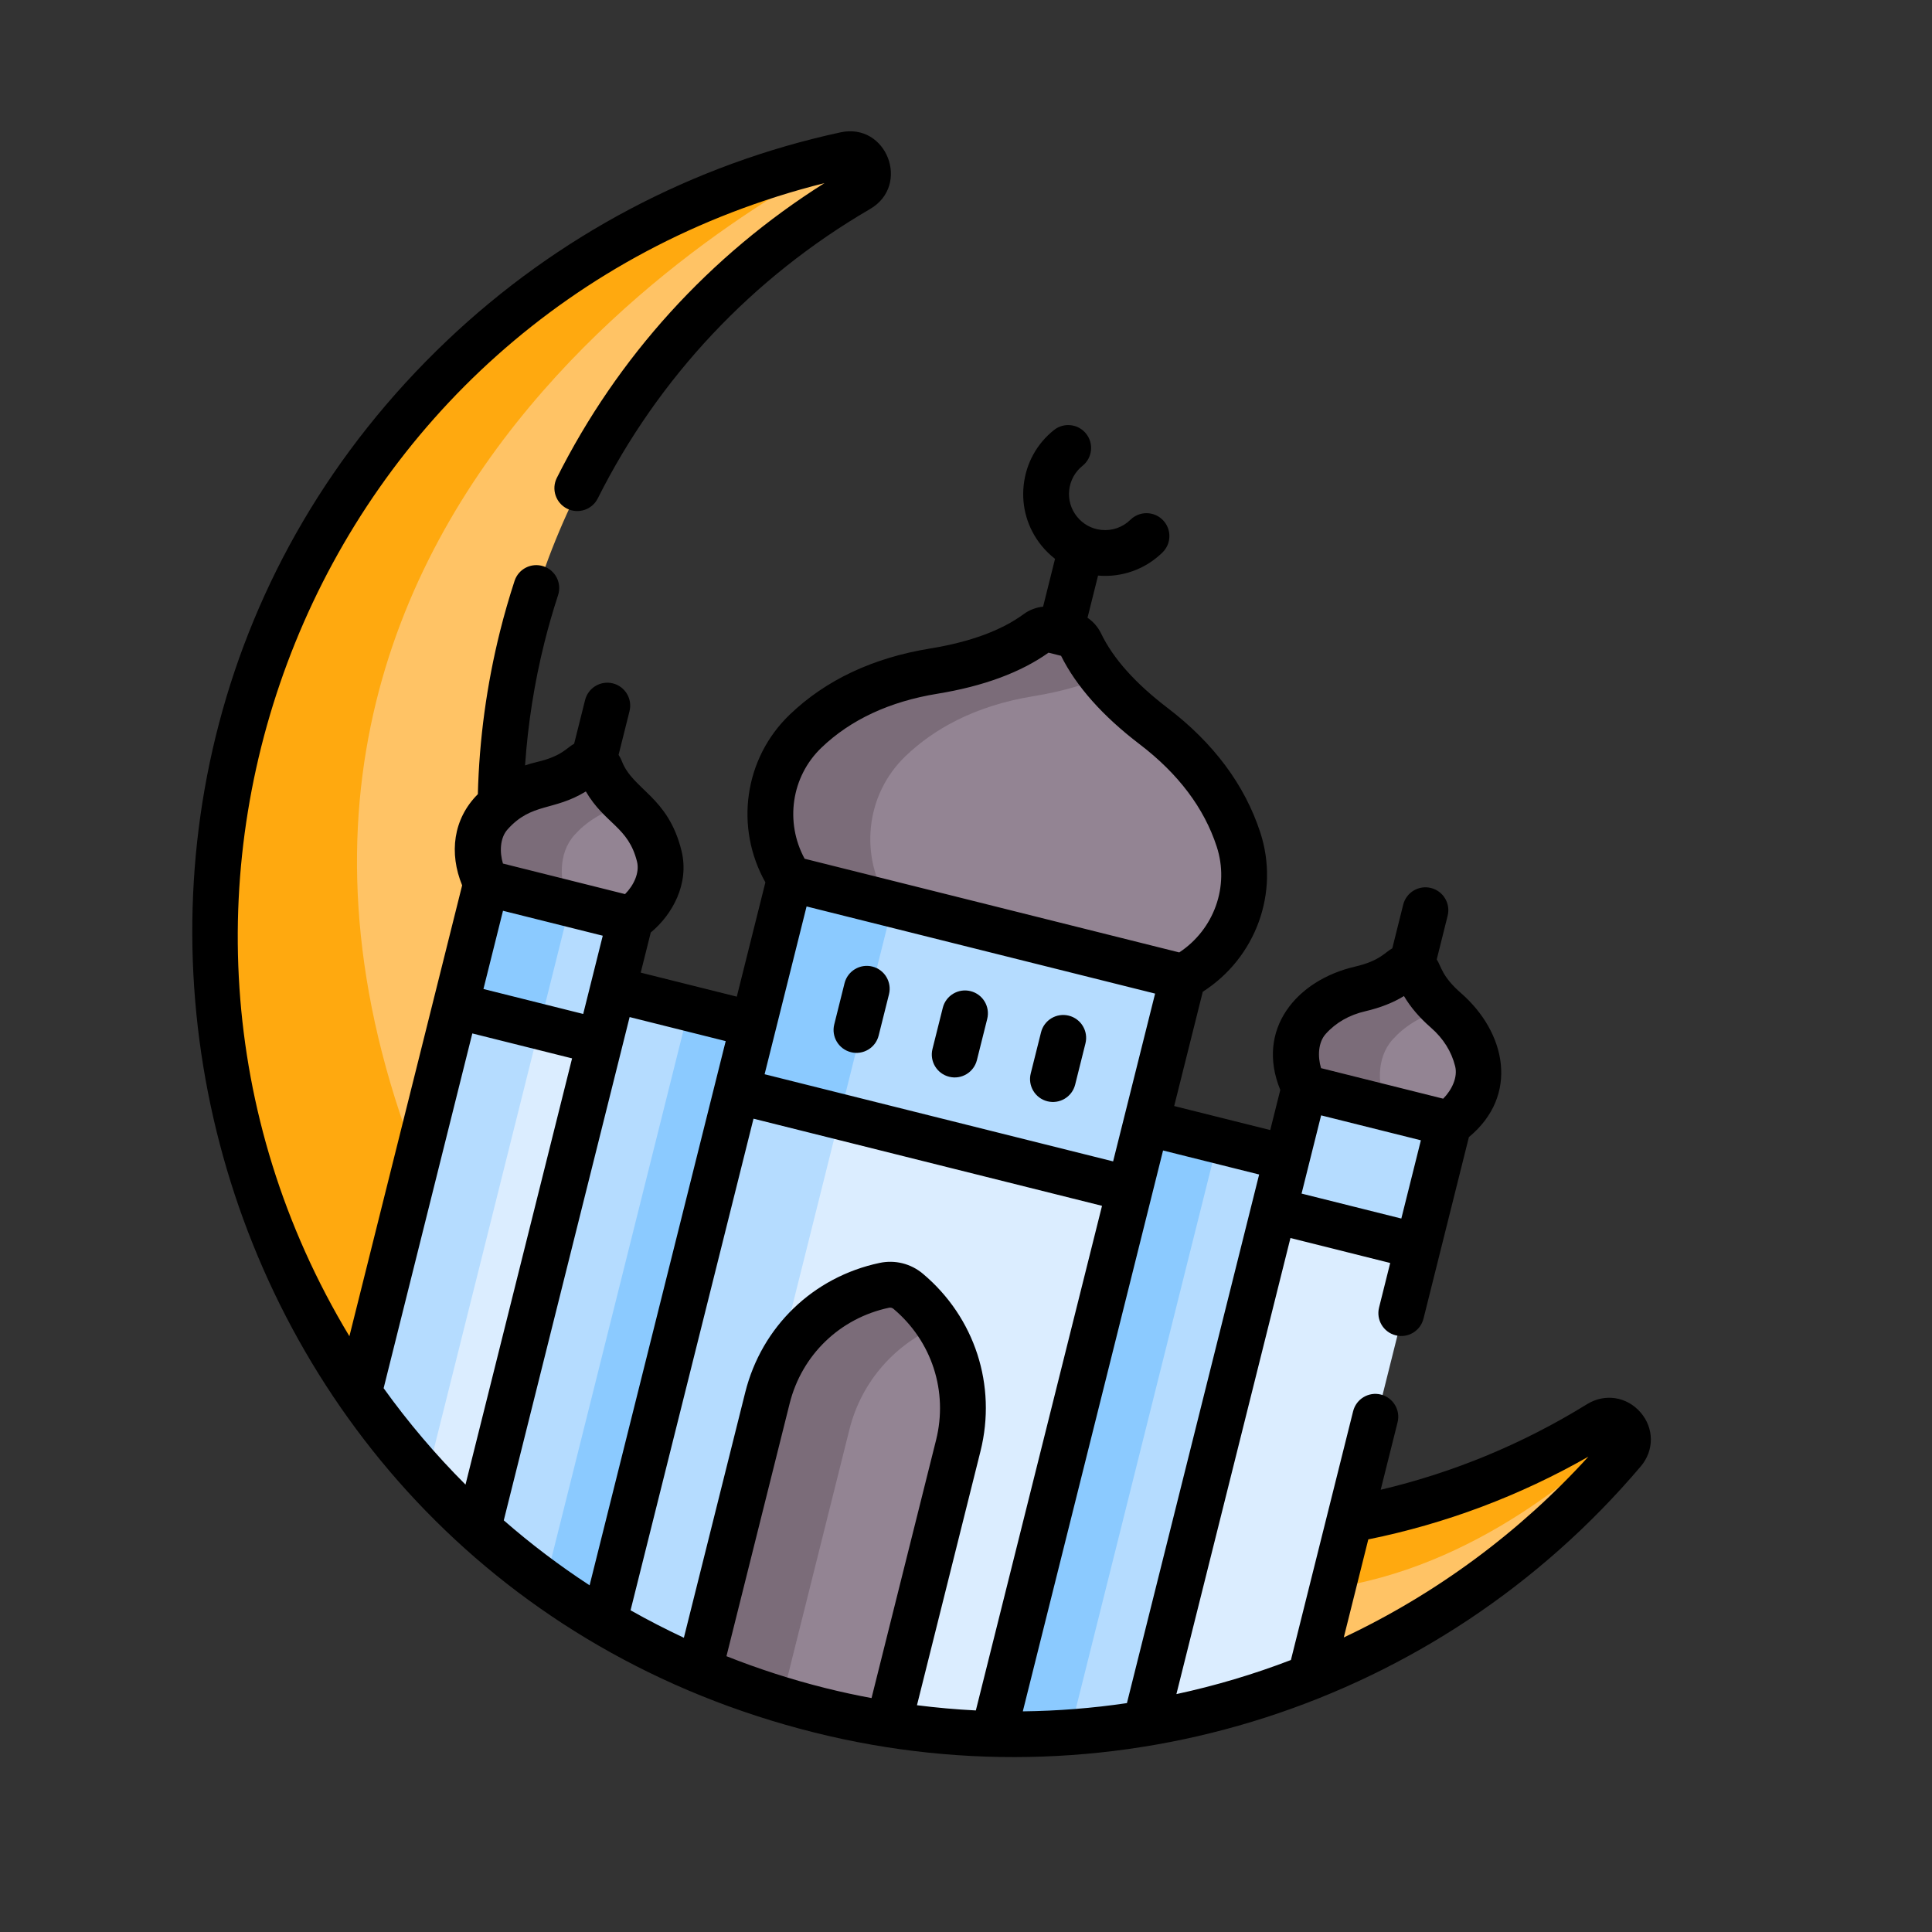 <svg width="74" height="74" viewBox="0 0 74 74" fill="none" xmlns="http://www.w3.org/2000/svg">
<rect x="0" y="0" width="74" height="74" fill="#333333" stroke="none"/>
<path d="M23.541 37.911L22.955 38.415L18.161 57.587L18.379 58.554C19.853 59.888 21.467 61.086 23.204 62.122L23.786 61.444L29.129 40.079L28.922 39.257L23.541 37.911L23.541 37.911Z" fill="#B5DCFF"/>
<path d="M28.922 39.257L26.389 38.623L20.895 60.595C21.638 61.135 22.408 61.646 23.205 62.121L23.786 61.444L29.129 40.079L28.922 39.257Z" fill="#8BCAFF"/>
<path d="M49.354 44.366L43.973 43.02L43.441 43.578L37.952 65.53L38.118 66.435C40.087 66.486 42.035 66.346 43.938 66.026L44.404 65.596L49.501 45.213L49.354 44.366Z" fill="#B5DCFF"/>
<path d="M46.648 43.689L43.973 43.02L43.441 43.578L37.952 65.53L38.118 66.435C39.077 66.46 40.03 66.439 40.975 66.374L46.648 43.689Z" fill="#8BCAFF"/>
<path d="M32.442 5.943C31.947 6.05 31.457 6.17 30.97 6.301C25.252 9.577 6.616 22.358 16.032 45.421L16.153 45.451L19.609 31.63L19.236 30.829C19.261 28.708 19.53 26.555 20.068 24.405C21.947 16.892 26.743 10.877 32.946 7.267C33.651 6.856 33.24 5.771 32.442 5.943Z" fill="#FFC365"/>
<path d="M9.212 28.431C6.978 37.367 8.922 46.365 13.808 53.367L14.331 52.738L16.234 45.127C5.402 18.596 32.442 5.944 32.442 5.944C21.415 8.329 12.134 16.747 9.212 28.431Z" fill="#FFA90F"/>
<path d="M62.202 54.654C60.787 56.066 56.445 59.947 50.814 60.77L50.044 63.852L50.249 64.252C54.865 62.4 58.998 59.441 62.24 55.615C62.516 55.289 62.439 54.895 62.202 54.654Z" fill="#FFC365"/>
<path d="M61.31 54.548C58.402 56.345 55.163 57.602 51.757 58.225L51.297 58.841L50.794 60.852C56.559 60.097 60.983 56.026 62.265 54.726C62.06 54.457 61.676 54.322 61.31 54.548Z" fill="#FFA90F"/>
<path d="M23.039 39.917L22.7 39.434L20.535 38.893L16.268 55.956L16.358 56.542C16.999 57.241 17.672 57.913 18.379 58.552L23.039 39.917Z" fill="#DBEDFF"/>
<path d="M20.758 38.949L18.011 38.262L17.516 38.537L13.808 53.366C14.585 54.479 15.438 55.539 16.358 56.543L20.758 38.949Z" fill="#B5DCFF"/>
<path d="M42.875 44.878L32.069 42.176L26.641 63.882C26.712 63.913 26.782 63.945 26.853 63.975L27.425 63.761L33.509 65.461L34.098 66.062C35.443 66.276 36.786 66.4 38.118 66.434L43.337 45.565L42.875 44.878Z" fill="#DBEDFF"/>
<path d="M32.296 42.233L28.94 41.394L28.285 41.802L23.204 62.121C24.366 62.814 25.585 63.434 26.853 63.976L26.86 63.973L32.296 42.233Z" fill="#B5DCFF"/>
<path d="M54.011 47.265L49.284 46.083L48.852 46.373L43.938 66.025C46.112 65.66 48.227 65.062 50.249 64.251L54.375 47.754L54.011 47.265Z" fill="#DBEDFF"/>
<path d="M22.024 34.444L21.571 34.752L20.442 39.268L23.039 39.917L24.267 35.005L22.024 34.444Z" fill="#B5DCFF"/>
<path d="M17.516 38.538L20.664 39.325L21.867 34.513L21.769 34.381L18.745 33.625L17.516 38.538Z" fill="#8BCAFF"/>
<path d="M50.081 41.461L55.603 42.842L54.375 47.755L48.852 46.373L50.081 41.461Z" fill="#B5DCFF"/>
<path d="M33.81 34.318L33.968 34.585L31.935 42.715L43.337 45.566L45.423 37.222L33.81 34.318Z" fill="#B5DCFF"/>
<path d="M28.286 41.803L32.162 42.772L34.195 34.642L34.038 34.376L30.372 33.459L28.286 41.803Z" fill="#8BCAFF"/>
<path d="M35.984 50.758L35.395 50.61L32.485 53.101L29.726 64.133L29.947 65.101C30.447 65.254 30.953 65.396 31.467 65.525C32.344 65.744 33.222 65.921 34.098 66.061L36.767 55.389C37.18 53.739 36.847 52.077 35.984 50.758Z" fill="#938493"/>
<path d="M32.535 54.753C33.003 52.878 34.326 51.444 35.984 50.758C35.671 50.28 35.29 49.847 34.849 49.476C34.595 49.263 34.258 49.178 33.933 49.247C31.81 49.697 30.02 51.313 29.457 53.561L26.854 63.974C27.854 64.401 28.886 64.777 29.947 65.101L32.535 54.752L32.535 54.753Z" fill="#7B6C79"/>
<path d="M47.5 32.171C47.052 30.796 46.112 29.247 44.247 27.826C43.364 27.152 42.72 26.51 42.252 25.922L41.722 25.789L35.861 27.296L33.289 30.109L32.608 32.831L34.081 34.613L37.844 35.554L45.37 37.435C47.251 36.42 48.164 34.204 47.5 32.171Z" fill="#938493"/>
<path d="M34.679 28.966C35.722 27.964 37.281 27.04 39.594 26.663C40.691 26.485 41.561 26.221 42.251 25.922C41.89 25.469 41.633 25.047 41.452 24.669C41.367 24.492 41.211 24.359 41.02 24.312L40.333 24.14C40.143 24.092 39.943 24.136 39.784 24.252C39.008 24.822 37.775 25.407 35.832 25.723C33.518 26.099 31.959 27.023 30.916 28.025C29.374 29.507 29.136 31.891 30.318 33.672L34.081 34.613C32.899 32.832 33.136 30.448 34.679 28.966Z" fill="#7B6C79"/>
<path d="M56.651 40.65C56.497 40.028 56.154 39.334 55.444 38.715C54.847 38.195 54.546 37.706 54.397 37.316C54.366 37.236 54.307 37.178 54.233 37.16L53.965 37.093C53.891 37.074 53.811 37.097 53.747 37.153C53.431 37.428 52.935 37.717 52.164 37.895C51.246 38.107 50.617 38.557 50.188 39.034C49.555 39.74 49.592 40.879 50.027 41.675L52.788 42.366L55.55 43.056C56.309 42.559 56.877 41.571 56.651 40.65Z" fill="#938493"/>
<path d="M18.852 31.198C19.281 30.721 19.91 30.271 20.828 30.059C21.599 29.881 22.095 29.592 22.411 29.317C22.475 29.262 22.555 29.238 22.629 29.257L22.897 29.324C22.971 29.342 23.03 29.4 23.061 29.48C23.21 29.87 23.511 30.359 24.108 30.879C24.818 31.498 25.161 32.192 25.315 32.815C25.541 33.735 24.973 34.723 24.214 35.22L21.453 34.53L18.691 33.839C18.256 33.043 18.219 31.904 18.852 31.198Z" fill="#938493"/>
<path d="M53.336 39.822C53.764 39.345 54.394 38.894 55.312 38.682C55.337 38.676 55.361 38.67 55.386 38.664C54.828 38.163 54.54 37.694 54.396 37.316C54.366 37.236 54.306 37.178 54.232 37.16L53.964 37.093C53.89 37.074 53.81 37.097 53.746 37.153C53.431 37.428 52.935 37.717 52.164 37.895C51.246 38.107 50.616 38.557 50.188 39.034C49.555 39.74 49.591 40.879 50.027 41.675L52.788 42.366L53.175 42.462C52.739 41.666 52.703 40.527 53.336 39.822Z" fill="#7B6C79"/>
<path d="M22 31.986C22.428 31.509 23.058 31.058 23.976 30.846C24.001 30.84 24.025 30.834 24.05 30.828C23.492 30.327 23.204 29.858 23.06 29.48C23.03 29.4 22.97 29.342 22.896 29.324L22.628 29.257C22.554 29.238 22.475 29.262 22.41 29.317C22.095 29.592 21.599 29.881 20.828 30.059C19.91 30.271 19.28 30.721 18.852 31.198C18.219 31.904 18.255 33.043 18.691 33.839L21.452 34.53L21.839 34.626C21.404 33.83 21.367 32.691 22 31.986Z" fill="#7B6C79"/>
<path d="M62.839 54.101C62.314 53.492 61.47 53.361 60.786 53.784C58.328 55.303 55.675 56.402 52.884 57.061L53.53 54.479C53.648 54.009 53.362 53.533 52.892 53.415C52.422 53.297 51.946 53.583 51.828 54.053L49.445 63.582C48.02 64.13 46.55 64.567 45.059 64.888L49.427 47.419L53.248 48.375L52.821 50.083C52.704 50.552 52.989 51.029 53.459 51.146C53.929 51.264 54.405 50.978 54.523 50.508C54.704 49.783 56.085 44.263 56.262 43.554C58.197 41.954 57.689 39.547 55.957 38.036C55.218 37.392 55.204 37.008 55.03 36.749L55.448 35.076C55.566 34.606 55.28 34.13 54.81 34.012C54.34 33.895 53.864 34.18 53.746 34.65L53.328 36.324C53.052 36.469 52.859 36.802 51.904 37.023C49.651 37.543 48.087 39.432 49.038 41.747L48.653 43.284L44.974 42.364L46.069 37.986C48.099 36.688 49.023 34.185 48.271 31.883C47.677 30.062 46.481 28.457 44.716 27.112C43.489 26.176 42.635 25.221 42.179 24.272C42.059 24.021 41.877 23.812 41.654 23.661L42.058 22.046C42.974 22.125 43.87 21.805 44.528 21.158C44.874 20.819 44.879 20.264 44.539 19.918C44.2 19.573 43.644 19.568 43.299 19.907C43.001 20.2 42.591 20.342 42.176 20.296C41.81 20.256 41.48 20.075 41.249 19.786C41.018 19.498 40.913 19.137 40.953 18.77C40.994 18.403 41.175 18.073 41.463 17.842C41.841 17.539 41.902 16.987 41.599 16.609C41.296 16.232 40.744 16.171 40.366 16.474C39.712 16.997 39.302 17.744 39.21 18.577C39.118 19.41 39.356 20.229 39.88 20.883C40.038 21.08 40.216 21.254 40.41 21.405L39.953 23.236C39.686 23.264 39.426 23.362 39.202 23.527C38.353 24.15 37.151 24.591 35.628 24.839C33.437 25.195 31.626 26.048 30.245 27.375C28.498 29.053 28.136 31.695 29.316 33.796L28.221 38.174L24.541 37.254L24.926 35.717C25.751 35.035 26.414 33.849 26.103 32.586C25.589 30.5 24.241 30.258 23.816 29.149C23.784 29.064 23.742 28.985 23.693 28.913L24.112 27.239C24.229 26.769 23.944 26.293 23.474 26.175C23.004 26.058 22.527 26.344 22.41 26.814L21.991 28.487C21.715 28.633 21.523 28.965 20.567 29.186C20.411 29.222 20.259 29.267 20.111 29.316C20.219 27.73 20.468 26.149 20.855 24.6C21.002 24.011 21.177 23.404 21.376 22.794C21.526 22.334 21.274 21.839 20.813 21.689C20.351 21.539 19.857 21.791 19.708 22.252C19.497 22.9 19.311 23.546 19.154 24.174C18.642 26.222 18.356 28.32 18.303 30.418C17.352 31.369 17.197 32.682 17.701 33.911L13.383 51.181C3.193 34.284 11.985 11.932 31.58 7.013C27.185 9.782 23.653 13.668 21.328 18.304C21.111 18.737 21.286 19.264 21.719 19.482C22.152 19.699 22.679 19.523 22.896 19.09C25.218 14.46 28.823 10.627 33.324 8.007C34.891 7.095 33.965 4.686 32.194 5.069C26.536 6.292 21.324 9.051 17.121 13.046C-0.744 30.028 7.082 60.331 31.191 66.359C42.832 69.27 55.096 65.309 62.846 56.164C63.363 55.555 63.36 54.706 62.839 54.101ZM17.83 56.864C16.687 55.721 15.636 54.484 14.694 53.171L18.091 39.583L21.912 40.538L17.83 56.864ZM22.338 38.837L18.517 37.881L19.266 34.885L23.087 35.84L22.338 38.837ZM23.941 34.246L19.264 33.076C19.134 32.646 19.143 32.1 19.442 31.767C20.364 30.737 21.198 31.075 22.439 30.315C23.175 31.568 24.069 31.663 24.4 33.006C24.504 33.428 24.273 33.913 23.941 34.246ZM22.583 60.721C21.432 59.97 20.331 59.137 19.296 58.233C19.538 57.263 23.983 39.489 24.116 38.956L27.796 39.877L22.583 60.721ZM33.382 65.04C32.833 64.938 32.255 64.817 31.616 64.657C30.331 64.336 29.059 63.926 27.825 63.436L30.245 53.758C30.712 51.894 32.17 50.488 34.052 50.089C34.112 50.076 34.174 50.092 34.221 50.131L34.221 50.131C35.694 51.369 36.319 53.296 35.853 55.16L33.382 65.04L33.382 65.04ZM37.377 65.514C36.624 65.476 35.871 65.409 35.122 65.314L37.555 55.585C38.185 53.066 37.34 50.461 35.35 48.788C34.886 48.398 34.281 48.247 33.688 48.373C31.145 48.912 29.174 50.812 28.544 53.332L26.194 62.73C25.5 62.405 24.819 62.055 24.152 61.677L28.861 42.848L42.21 46.186L37.377 65.514ZM42.635 44.484L29.286 41.146C29.451 40.485 30.691 35.529 30.894 34.719L44.243 38.057L42.635 44.484ZM45.168 36.48L30.819 32.892C30.059 31.491 30.307 29.748 31.461 28.64C32.58 27.565 34.077 26.869 35.909 26.571C37.664 26.285 39.094 25.757 40.161 24.999L40.641 25.119C41.225 26.29 42.238 27.429 43.652 28.507C45.129 29.633 46.122 30.951 46.603 32.427C47.1 33.948 46.499 35.602 45.168 36.48ZM43.164 65.233C41.846 65.428 40.511 65.533 39.176 65.549C39.491 64.29 44.247 45.269 44.548 44.066L48.228 44.986L43.164 65.233ZM53.674 46.673L49.853 45.717C50.463 43.277 49.634 46.593 50.602 42.721L54.423 43.676L53.674 46.673ZM50.778 39.602C51.168 39.167 51.68 38.875 52.299 38.732C52.863 38.601 53.357 38.407 53.775 38.151C54.023 38.573 54.368 38.977 54.804 39.358C55.283 39.776 55.596 40.275 55.736 40.842C55.84 41.264 55.608 41.749 55.277 42.082L50.599 40.912C50.464 40.462 50.488 39.926 50.778 39.602ZM51.47 62.718L52.409 58.962C55.377 58.359 58.207 57.295 60.84 55.792C58.212 58.683 55.012 61.047 51.47 62.718Z" fill="black"/>
<path d="M32.592 40.301C33.062 40.419 33.538 40.133 33.655 39.663L34.05 38.085C34.167 37.615 33.882 37.139 33.412 37.021C32.942 36.904 32.466 37.19 32.348 37.659L31.954 39.237C31.836 39.707 32.122 40.183 32.592 40.301Z" fill="black"/>
<path d="M36.355 41.242C36.825 41.36 37.3 41.074 37.418 40.604L37.813 39.026C37.93 38.556 37.645 38.08 37.175 37.963C36.705 37.845 36.228 38.131 36.111 38.601L35.716 40.179C35.599 40.649 35.885 41.125 36.355 41.242Z" fill="black"/>
<path d="M40.117 42.182C40.587 42.299 41.063 42.014 41.181 41.544L41.575 39.966C41.693 39.496 41.407 39.02 40.937 38.902C40.467 38.785 39.991 39.07 39.874 39.54L39.479 41.118C39.362 41.588 39.647 42.064 40.117 42.182Z" fill="black"/>
</svg>
